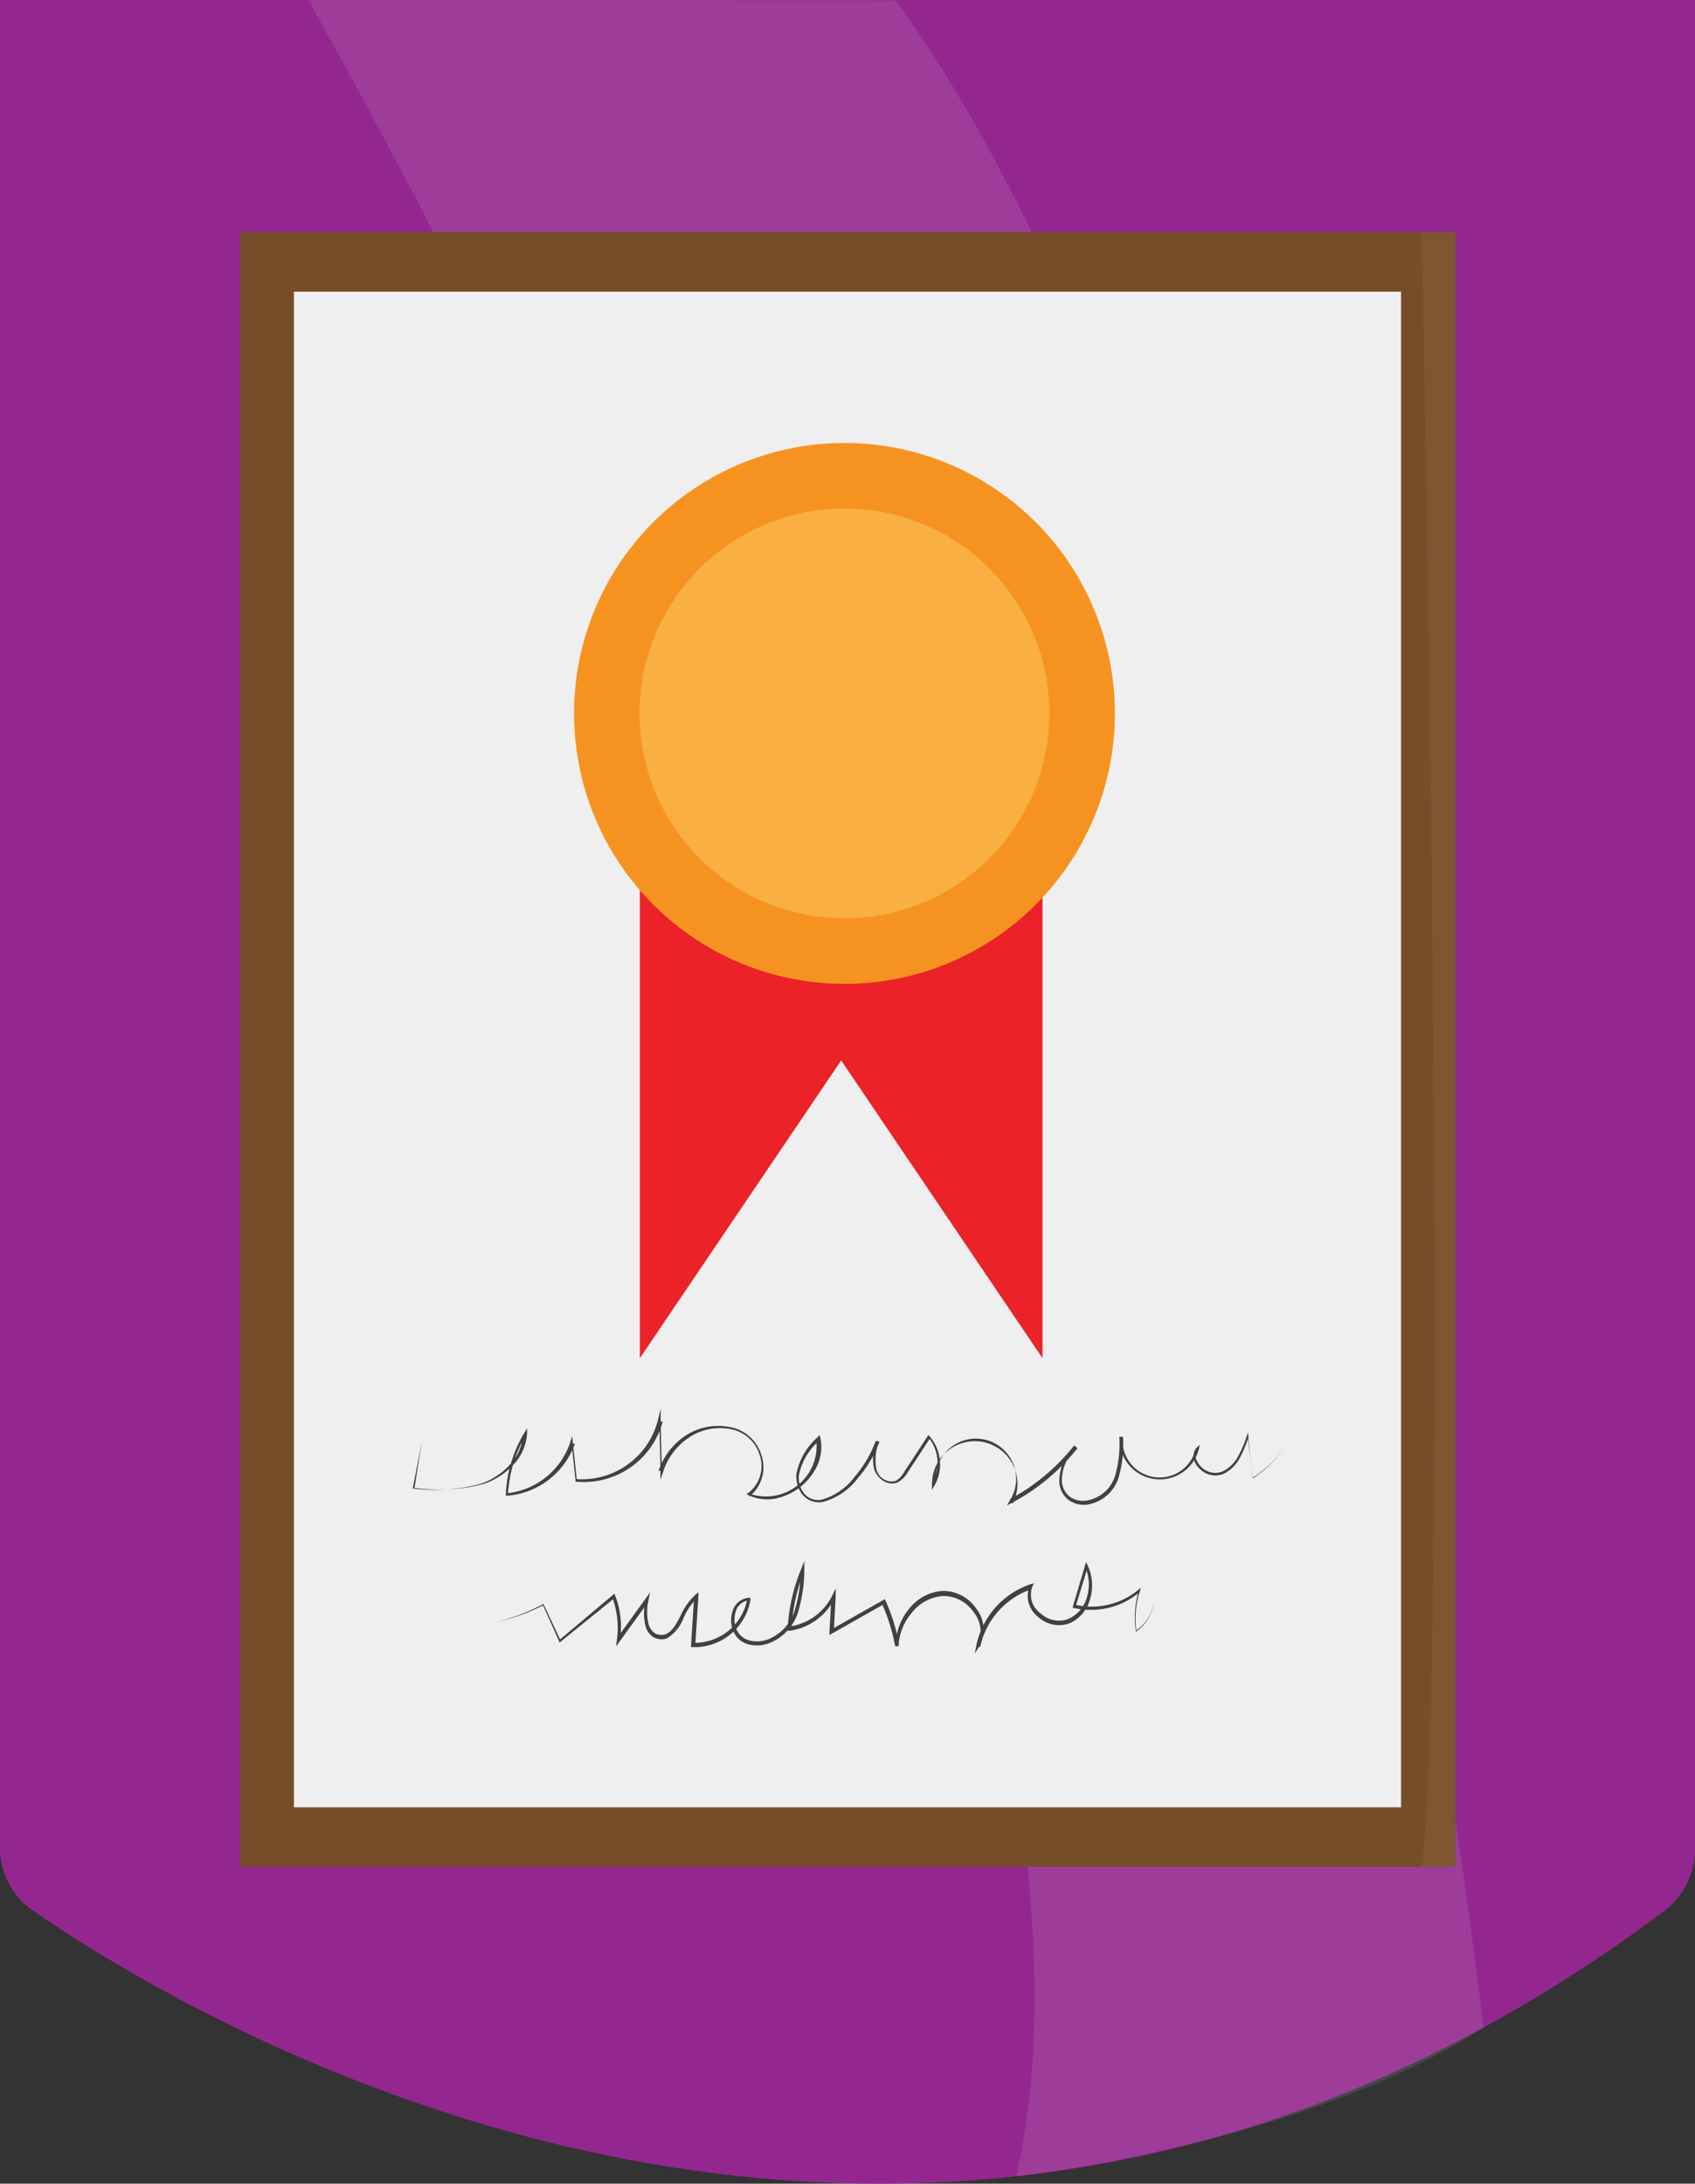 <svg xmlns="http://www.w3.org/2000/svg" width="113.663" height="146.421" viewBox="0 0 113.663 146.421">
  <rect x="0" y="0" width="113.663" height="146.421" fill="#333333" stroke="none"/>
  <g id="Group_493" data-name="Group 493" transform="translate(-1021.827 -1511.16)">
    <path id="Path_85" data-name="Path 85" d="M1017.83,171.4V295.3a5.108,5.108,0,0,0,2.207,4.207c10.811,7.486,59.872,37.179,109.429,0a5.153,5.153,0,0,0,2.027-4.144V171.4Z" transform="translate(3.997 1339.76)" fill="#93278f"/>
    <path id="Path_86" data-name="Path 86" d="M1040.77,171.4s57.719,100.9,47.485,145.941c0,0,19.161-2.135,31.323-9.973,0,0-10.756-96.33-39.4-135.941Z" transform="translate(1.723 1339.76)" fill="#fff" opacity="0.1"/>
    <rect id="Rectangle_9" data-name="Rectangle 9" width="81.493" height="109.6" transform="translate(1037.934 1526.727)" fill="#754d29"/>
    <rect id="Rectangle_10" data-name="Rectangle 10" width="74.241" height="101.627" transform="translate(1041.538 1530.718)" fill="#f0efef"/>
    <path id="Path_87" data-name="Path 87" d="M1065.46,233.41v35.206l13.5-19.963,13.5,19.963V233.41Z" transform="translate(-0.725 1333.613)" fill="#eb2227"/>
    <path id="Path_88" data-name="Path 88" d="M1049.154,278.512l-.6,3.09h0a11.712,11.712,0,0,0,4.585-.324,4.686,4.686,0,0,0,1.9-1.243,3.2,3.2,0,0,0,.9-2.036l.171.054a8.819,8.819,0,0,0-1.171,3.991l-.117-.117a5.027,5.027,0,0,0,4.261-3.333l.162-.5.054.513.261,2.459-.1-.1a5.261,5.261,0,0,0,5.513-3.865l.207-.847v.9l.072,3.261h-.216a4.587,4.587,0,0,1,1.8-2.351,3.991,3.991,0,0,1,2.9-.595,2.7,2.7,0,0,1,2.2,1.9,2.5,2.5,0,0,1-.82,2.775v-.2a3.4,3.4,0,0,0,4.5-3.6l.189.054a4.189,4.189,0,0,0-1.36,2.315,1.8,1.8,0,0,0,.36,1.234,1.225,1.225,0,0,0,1.162.405,4.162,4.162,0,0,0,2.207-1.522,7.738,7.738,0,0,0,1.406-2.369l.216.072a3.272,3.272,0,0,0-.144,1.8,1.054,1.054,0,0,0,1.279.766,1.531,1.531,0,0,0,.585-.622l.514-.775,1.018-1.559.081-.126.1.108a2.865,2.865,0,0,1,.333,3.243l-.189.333v-.387a2.865,2.865,0,1,1,5.405,1.306l-.189-.3a13.675,13.675,0,0,0,4.315-3.6l.162.153a2.991,2.991,0,0,0-.982,2.279,1.406,1.406,0,0,0,.585,1.036,1.523,1.523,0,0,0,1.189.2,2.4,2.4,0,0,0,1.8-1.658,7.762,7.762,0,0,0,.279-2.595h.225a2.486,2.486,0,0,0,4.91.739l.153.072c-.36.36-.135.9.243,1.243a1.306,1.306,0,0,0,1.369.279,2.36,2.36,0,0,0,1.072-1.036,7.563,7.563,0,0,0,.595-1.423l.063-.189v.2l.288,2.874h0a8.233,8.233,0,0,0,2.144-1.982,8.257,8.257,0,0,1-2.126,2.018h0l-.333-2.865h.081a7.668,7.668,0,0,1-.586,1.45,2.478,2.478,0,0,1-1.117,1.108,1.45,1.45,0,0,1-1.522-.279,1.4,1.4,0,0,1-.46-.676.838.838,0,0,1,.189-.8l.2-.207-.054.288a2.7,2.7,0,0,1-5.315-.8h.225a7.965,7.965,0,0,1-.288,2.7,2.631,2.631,0,0,1-1.937,1.8,1.747,1.747,0,0,1-1.36-.234,1.629,1.629,0,0,1-.685-1.207,3.206,3.206,0,0,1,1.054-2.459l.162.153a13.9,13.9,0,0,1-4.387,3.658l-.342.18.2-.342a2.7,2.7,0,1,0-4.973-1.207l-.207-.054a2.639,2.639,0,0,0-.306-2.982h.18l-1.018,1.559-.513.775a1.729,1.729,0,0,1-.685.7,1.036,1.036,0,0,1-.991-.117,1.451,1.451,0,0,1-.595-.784,3.468,3.468,0,0,1,.144-1.892l.216.072a7.964,7.964,0,0,1-1.45,2.441,4.351,4.351,0,0,1-2.342,1.595,1.45,1.45,0,0,1-1.369-.487,1.982,1.982,0,0,1-.405-1.4,4.386,4.386,0,0,1,1.414-2.45l.144-.153.045.207a2.927,2.927,0,0,1-.189,1.8,3.982,3.982,0,0,1-2.793,2.252,2.919,2.919,0,0,1-1.8-.207l-.18-.081.162-.108a2.27,2.27,0,0,0,.73-2.522,2.513,2.513,0,0,0-2.027-1.748,3.766,3.766,0,0,0-2.7.568,4.36,4.36,0,0,0-1.72,2.234l-.207.613v-.649l-.072-3.261h.225a5.477,5.477,0,0,1-5.757,4.036h-.09v-.09l-.261-2.459h.216a5.252,5.252,0,0,1-4.5,3.486h-.126v-.126a8.663,8.663,0,0,1,1.234-4.081l.189-.315v.36a3.37,3.37,0,0,1-.955,2.126,4.811,4.811,0,0,1-1.973,1.252,11.711,11.711,0,0,1-4.621.261h0Z" transform="translate(0.951 1329.366)" fill="#414142"/>
    <path id="Path_89" data-name="Path 89" d="M1054.6,291.7a12.243,12.243,0,0,0,3.315-1.234h0l1.144,2.432h-.09l3.6-3.027.108-.09.054.135a5.819,5.819,0,0,1,.324,2.919l-.2-.081,1.91-2.64.3-.414-.1.5a3.529,3.529,0,0,0,0,1.622,1.062,1.062,0,0,0,.432.613.9.9,0,0,0,.721.063c.469-.2.73-.748.991-1.234a4.329,4.329,0,0,1,1-1.414l.2-.162v.252l-.207,3.252-.108-.117a3.6,3.6,0,0,0,3.6-2.973l.117.126a1.009,1.009,0,0,0-.9.757,1.694,1.694,0,0,0,.072,1.234,1.288,1.288,0,0,0,.964.721,2.081,2.081,0,0,0,1.261-.153,3.045,3.045,0,0,0,1.667-1.91,9.9,9.9,0,0,0,.405-2.64l.216.045a11.884,11.884,0,0,0-.838,3.811l-.126-.117a3.756,3.756,0,0,0,2.838-2.045l.243-.5v.559l-.126,2.3-.171-.108,3.486-1.973.108-.063.054.117a12.466,12.466,0,0,1,.9,2.928h-.225a3.926,3.926,0,0,1,.9-2.4,3.153,3.153,0,0,1,2.252-1.2,2.7,2.7,0,0,1,2.243,1.18,2.288,2.288,0,0,1,.234,2.5l-.333.541.126-.622a5.5,5.5,0,0,1,3.6-4.036l.252-.081-.108.234a1.532,1.532,0,0,0,.559,1.8,1.8,1.8,0,0,0,1.874.36,2.27,2.27,0,0,0,1.243-1.522,2.946,2.946,0,0,0-.153-2.009h.207l-.829,2.7-.072-.126a4.9,4.9,0,0,0,4.288-1l.162-.135-.063.2a6.046,6.046,0,0,0-.243,2.7h-.054a2.793,2.793,0,0,0,1.243-2.054h0a2.839,2.839,0,0,1-1.225,2.108h0v-.054a6.143,6.143,0,0,1,.2-2.7l.1.063a5.063,5.063,0,0,1-4.414,1.108h-.108v-.108l.8-2.7.081-.288.126.27a3.17,3.17,0,0,1,.162,2.162,2.5,2.5,0,0,1-1.369,1.676,2.063,2.063,0,0,1-2.108-.4,1.8,1.8,0,0,1-.622-2.027l.135.153a5.27,5.27,0,0,0-3.423,3.874l-.207-.081a2.063,2.063,0,0,0-.225-2.252,2.46,2.46,0,0,0-2.054-1.09,2.928,2.928,0,0,0-2.09,1.117,3.713,3.713,0,0,0-.9,2.252h-.225a12.245,12.245,0,0,0-.9-2.883l.162.054-3.486,1.973-.18.1v-.207l.126-2.3.216.054a3.982,3.982,0,0,1-3.009,2.171h-.135v-.135a12.106,12.106,0,0,1,.856-3.883l.261-.649v.694a10.116,10.116,0,0,1-.415,2.7,3.269,3.269,0,0,1-1.8,2.045,2.307,2.307,0,0,1-1.4.171,1.522,1.522,0,0,1-1.117-.847,1.919,1.919,0,0,1-.081-1.405,1.234,1.234,0,0,1,1.063-.9h.135v.135a3.8,3.8,0,0,1-3.865,3.171h-.117v-.117l.207-3.252.18.1a4.161,4.161,0,0,0-.9,1.342,2.7,2.7,0,0,1-1.108,1.342,1.108,1.108,0,0,1-.9-.081,1.28,1.28,0,0,1-.531-.739,3.736,3.736,0,0,1,0-1.739l.2.09-1.91,2.64-.27.369.063-.45a5.919,5.919,0,0,0-.3-2.811h.162l-3.666,2.964-.063.045v-.072l-1.1-2.45h.045A12.269,12.269,0,0,1,1054.6,291.7Z" transform="translate(0.352 1328.241)" fill="#414142"/>
    <path id="Path_90" data-name="Path 90" d="M1123.65,188.68s1.955,93.492,0,109.6h2.261V188.68Z" transform="translate(-6.493 1338.047)" fill="#8a5e3c" opacity="0.5"/>
    <circle id="Ellipse_14" data-name="Ellipse 14" cx="18.135" cy="18.135" r="18.135" transform="translate(1060.321 1540.862)" fill="#f69320"/>
    <circle id="Ellipse_15" data-name="Ellipse 15" cx="13.738" cy="13.738" r="13.738" transform="translate(1064.717 1545.258)" fill="#faaf43"/>
  </g>
</svg>
